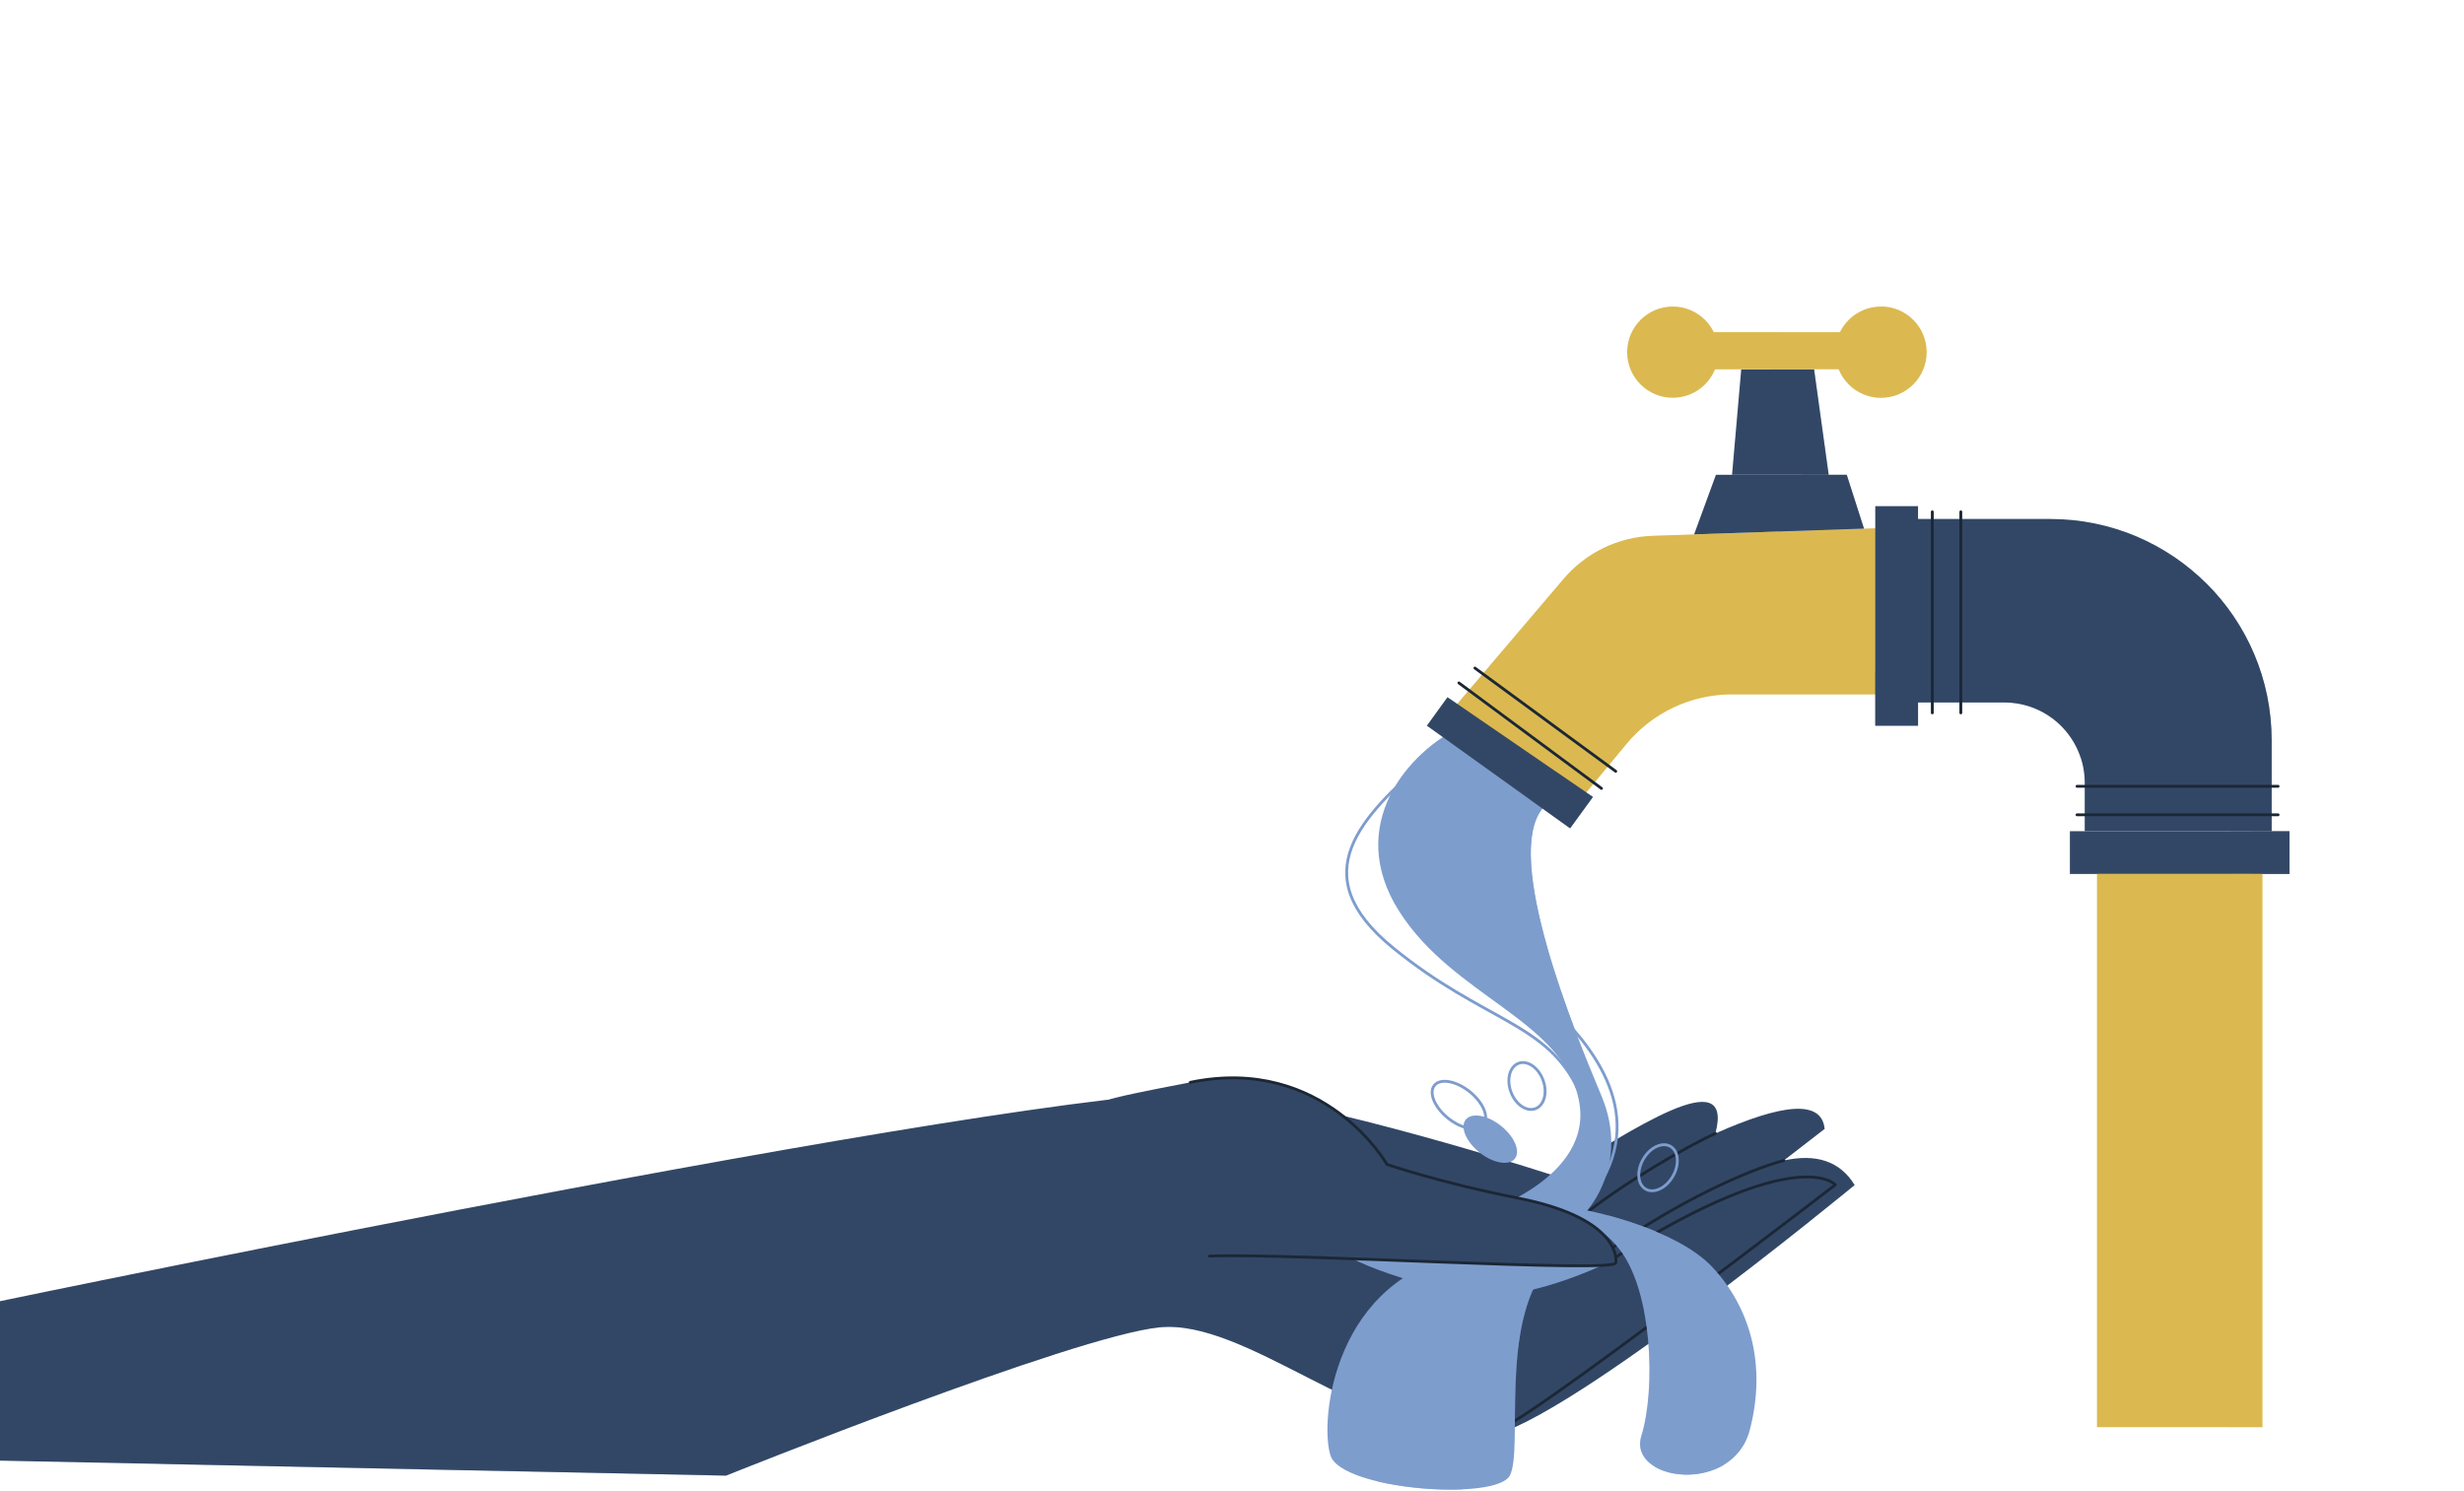 <svg width="864" height="523" viewBox="0 0 864 523" fill="none" xmlns="http://www.w3.org/2000/svg">
<path d="M0 456.32C0 456.32 385.44 376.14 432 383.32C478.56 390.5 545.56 412.5 545.56 412.5C571.84 396.53 608.33 371.93 601.5 397.5C624.71 387.18 638.79 385.42 639.81 395.91L625.5 406.98C636.74 404.52 645.16 407.14 650.33 415.58C650.33 415.58 542.56 504.5 519.56 503.85C477.57 502.67 436.56 462.5 406.56 465.5C376.56 468.5 254.56 517.5 254.56 517.5L0 512.25V456.32Z" fill="#324766"/>
<g style="mix-blend-mode:multiply" opacity="0.29">
<path d="M650.338 415.58L643.568 415.5L622.348 431.7L561.418 443.92C561.418 443.92 443.068 439 415.068 442C382.608 445.48 182.838 507.64 55.828 513.4L254.568 517.5C254.568 517.5 376.568 468.5 406.568 465.5C436.568 462.5 477.578 502.67 519.568 503.85C542.568 504.5 650.338 415.58 650.338 415.58Z" fill="#324766"/>
</g>
<path d="M553.988 427.15C568.598 415.21 592.538 401.46 601.508 397.5" stroke="#1B2735" stroke-linecap="round" stroke-linejoin="round"/>
<path d="M565.559 437.5C588.459 421.45 612.439 410.46 625.499 406.98" stroke="#1B2735" stroke-linecap="round" stroke-linejoin="round"/>
<path d="M529.41 499.32C548.56 488.51 643.56 415.51 643.56 415.51C643.56 415.51 630.79 400.44 566.54 440.89" stroke="#1B2735" stroke-linecap="round" stroke-linejoin="round"/>
<path d="M500.33 266.18C477.56 286.5 456.56 306.5 488.56 332.5C520.56 358.5 542.56 358.5 553.56 382.5" stroke="#7D9DCD" stroke-linecap="round" stroke-linejoin="round"/>
<path d="M545.559 354.5C559.559 368.5 579.559 393.5 556.559 421.5" stroke="#7D9DCD" stroke-linecap="round" stroke-linejoin="round"/>
<path d="M513.031 254.5C493.561 263.5 471.561 289.5 490.561 319.5C509.561 349.5 547.561 357.5 553.561 385.5C559.561 413.5 518.421 425.83 518.421 425.83C518.421 425.83 506.561 439.5 528.561 437.5C550.561 435.5 555.491 422.9 567.531 437.7C579.561 452.5 580.561 487.5 575.561 503.5C570.561 519.5 607.561 524.5 613.561 501.5C619.561 478.5 613.561 458.5 600.561 444.5C587.561 430.5 556.561 424.5 556.561 424.5C556.561 424.5 571.561 408.15 561.561 384.33C551.561 360.51 527.121 300.57 540.841 283.54C554.561 266.51 513.031 254.51 513.031 254.51V254.5Z" fill="#7D9DCD"/>
<g style="mix-blend-mode:screen" opacity="0.74">
<path d="M580.159 514.31C586.229 517.99 596.569 518.36 604.299 513.82C608.219 503.59 609.399 485.83 603.429 465.08C597.069 443 587.489 439.22 580.649 431.9C574.409 429.29 568.239 427.41 563.699 426.2C563.769 426.24 591.569 443.77 590.569 474.12C589.949 492.94 584.339 506.62 580.169 514.31H580.159Z" fill="#7D9DCD"/>
<path d="M540.841 283.54C551.051 270.86 530.651 260.97 519.551 256.74C500.531 284.81 499.001 301.29 505.691 314.12C517.771 337.32 539.131 341.41 552.381 361.47C541.871 333.71 530.481 296.4 540.841 283.54Z" fill="#7D9DCD"/>
</g>
<g style="mix-blend-mode:multiply" opacity="0.34">
<path d="M542.53 332.18C536.73 311.81 533.89 292.17 540.84 283.54C554.56 266.51 513.03 254.51 513.03 254.51C497.4 283.53 515.72 307.23 542.53 332.18Z" fill="#7D9DCD"/>
</g>
<g style="mix-blend-mode:multiply" opacity="0.34">
<path d="M598.061 490C595.781 476.35 584.881 468.44 576.461 459.72C579.491 475.25 578.761 493.26 575.561 503.5C572.581 513.04 584.521 518.66 595.921 516.79C597.941 508.2 599.411 498.14 598.061 490Z" fill="#7D9DCD"/>
</g>
<path d="M515.3 382.81C520.05 386.59 522.24 391.76 520.17 394.35C518.11 396.94 512.58 395.98 507.83 392.2C503.08 388.42 500.89 383.25 502.96 380.66C505.02 378.07 510.55 379.03 515.3 382.81Z" stroke="#7D9DCD" stroke-linecap="round" stroke-linejoin="round"/>
<path d="M526.3 394.81C531.05 398.59 533.24 403.76 531.17 406.35C529.11 408.94 523.58 407.98 518.83 404.2C514.08 400.42 511.89 395.25 513.96 392.66C516.02 390.07 521.55 391.03 526.3 394.81Z" fill="#7D9DCD"/>
<path d="M541.059 378.78C542.689 383.18 541.489 387.67 538.379 388.82C535.269 389.97 531.429 387.34 529.809 382.94C528.189 378.54 529.379 374.05 532.489 372.9C535.599 371.75 539.439 374.38 541.059 378.78Z" stroke="#7D9DCD" stroke-linecap="round" stroke-linejoin="round"/>
<path d="M576.199 406.53C573.809 410.67 574.189 415.38 577.059 417.03C579.929 418.69 584.199 416.67 586.589 412.53C588.979 408.39 588.599 403.68 585.729 402.03C582.859 400.37 578.589 402.39 576.199 406.53Z" stroke="#7D9DCD" stroke-linecap="round" stroke-linejoin="round"/>
<path d="M468.797 437.5C472.057 443 506.837 454.48 523.447 454.24C540.057 454 561.407 443.92 561.407 443.92L552.377 431.14L468.797 437.5Z" fill="#7D9DCD"/>
<path d="M542.679 443.92C525.559 464.5 534.258 508.5 529.408 517.5C524.558 526.5 470.559 522.5 466.559 510.5C462.559 498.5 467.559 447.5 514.559 439.5C542.229 434.79 542.679 443.92 542.679 443.92Z" fill="#7D9DCD"/>
<g style="mix-blend-mode:screen" opacity="0.74">
<path d="M531.08 443.5C540.56 438.51 508.56 435.51 494.56 467.51C485.08 489.19 483.27 509.01 483.09 519.55C492.26 521.74 503.59 522.73 512.8 522.33L512.11 512.26C509.57 492.52 521.61 448.5 531.09 443.51L531.08 443.5Z" fill="#7D9DCD"/>
</g>
<g style="mix-blend-mode:multiply" opacity="0.34">
<path d="M542.677 443.92C542.677 443.92 542.227 434.79 514.557 439.5C505.837 440.98 498.567 443.95 492.527 447.87C518.387 474.24 522.677 502.76 531.237 494.11C531.407 477.44 532.307 456.39 542.677 443.92Z" fill="#7D9DCD"/>
</g>
<path d="M424.091 440.51C453.451 439.36 566.541 446.56 566.571 442.84C566.571 442.84 569.571 427.5 532.061 420.12C505.091 414.81 486.351 408.37 486.351 408.37C486.351 408.37 464.431 369.84 417.371 379.58C413.781 380.32 399.071 383 391.071 385C358.751 393.08 424.091 440.51 424.091 440.51Z" fill="#324766"/>
<path d="M424.091 440.51C453.451 439.36 566.541 446.56 566.571 442.84C566.571 442.84 569.571 427.5 532.061 420.12C505.091 414.81 486.351 408.37 486.351 408.37C486.351 408.37 464.431 369.84 417.371 379.58" stroke="#1B2735" stroke-linecap="round" stroke-linejoin="round"/>
<path d="M663.749 185.04L579.509 187.9C567.439 188.31 556.099 193.79 548.279 202.98L505.699 253.04L551.569 283.54L570.339 260.88C579.459 249.87 593.009 243.5 607.299 243.5H666.809L663.759 185.03L663.749 185.04Z" fill="#DBB950"/>
<g style="mix-blend-mode:multiply" opacity="0.39">
<path d="M607.29 243.5H666.8L666.39 235.65L657.56 235.43V225.83C657.56 225.83 606.56 222.5 587.56 229.5C568.56 236.5 549.59 273.34 549.59 273.34L545.45 270.5L540.43 276.13L551.56 283.53L570.33 260.87C579.45 249.86 593 243.49 607.29 243.49V243.5Z" fill="#DBB950"/>
</g>
<path d="M511.559 239.5L561.559 276.5" stroke="#1B2735" stroke-linecap="round" stroke-linejoin="round"/>
<path d="M517.18 234.29L566.56 270.5" stroke="#1B2735" stroke-linecap="round" stroke-linejoin="round"/>
<path d="M507.558 244.5L558.558 279.5L550.558 290.5L500.328 254.5L507.558 244.5Z" fill="#324766"/>
<g style="mix-blend-mode:multiply" opacity="0.36">
<path d="M536.559 280.47L550.559 290.5L558.559 279.5L545.449 270.5L536.559 280.47Z" fill="#324766"/>
</g>
<path d="M672.277 182H718.917C761.797 182 796.557 216.76 796.557 259.64V291.5H731.007V274.53C731.007 258.97 718.387 246.35 702.827 246.35H672.277V182Z" fill="#324766"/>
<g style="mix-blend-mode:multiply" opacity="0.36">
<path d="M672.277 235.81V246.36H702.827C715.487 246.36 726.187 254.7 729.747 266.19C729.747 266.19 731.977 248.74 723.557 237.51C711.557 221.51 672.277 226.78 672.277 226.78L672.467 235.82H672.277V235.81Z" fill="#324766"/>
</g>
<g style="mix-blend-mode:multiply" opacity="0.36">
<path d="M796.559 259.64C796.559 237.56 787.329 217.66 772.539 203.52C787.539 222.75 782.209 291.5 782.209 291.5H796.559V259.64Z" fill="#324766"/>
</g>
<path d="M677.559 179.5V250" stroke="#1B2735" stroke-linecap="round" stroke-linejoin="round"/>
<path d="M687.559 179.5V250" stroke="#1B2735" stroke-linecap="round" stroke-linejoin="round"/>
<path d="M798.809 275.75H728.309" stroke="#1B2735" stroke-linecap="round" stroke-linejoin="round"/>
<path d="M798.809 285.75H728.309" stroke="#1B2735" stroke-linecap="round" stroke-linejoin="round"/>
<path d="M657.559 177.51V254.51H672.559V177.51H657.559Z" fill="#324766"/>
<g style="mix-blend-mode:multiply" opacity="0.36">
<path d="M672.559 226.75C672.379 226.77 672.279 226.77 672.279 226.77L672.469 235.81L657.559 235.43V254.5H672.559V226.75Z" fill="#324766"/>
</g>
<path d="M802.809 291.5H725.809V306.5H802.809V291.5Z" fill="#324766"/>
<g style="mix-blend-mode:multiply" opacity="0.36">
<path d="M802.807 291.5H789.547V306.5H802.807V291.5Z" fill="#324766"/>
</g>
<path d="M793.309 306.5H735.309V500.5H793.309V306.5Z" fill="#DBB950"/>
<g style="mix-blend-mode:multiply" opacity="0.39">
<path d="M793.31 306.5H789.549H783.15L781.27 500.5H793.31V306.5Z" fill="#DBB950"/>
</g>
<path d="M653.609 185.38L647.559 166.5H601.689L594.039 187.4L653.609 185.38Z" fill="#324766"/>
<g style="mix-blend-mode:multiply" opacity="0.36">
<path d="M653.609 185.38L647.559 166.5H631.619L623.699 186.4L653.609 185.38Z" fill="#324766"/>
</g>
<path d="M610.56 129.5L607.34 166.5H641.22L636.1 129.5H610.56Z" fill="#324766"/>
<g style="mix-blend-mode:multiply" opacity="0.36">
<path d="M641.219 166.5L636.099 129.5H621.559L631.619 166.5H641.219Z" fill="#324766"/>
</g>
<path d="M650.559 116.5H592.559V129.5H650.559V116.5Z" fill="#DBB950"/>
<g style="mix-blend-mode:multiply" opacity="0.39">
<path d="M623.359 116.5H592.559V129.5H608.089C614.999 125.11 619.899 120.58 623.359 116.5Z" fill="#DBB950"/>
</g>
<path d="M659.559 139.5C668.395 139.5 675.559 132.337 675.559 123.5C675.559 114.663 668.395 107.5 659.559 107.5C650.722 107.5 643.559 114.663 643.559 123.5C643.559 132.337 650.722 139.5 659.559 139.5Z" fill="#DBB950"/>
<g style="mix-blend-mode:multiply" opacity="0.39">
<path d="M648.52 135.06C651.39 137.8 655.28 139.5 659.56 139.5C668.4 139.5 675.56 132.34 675.56 123.5C675.56 114.66 668.4 107.5 659.56 107.5C664.69 109.83 666.76 129.11 648.52 135.06Z" fill="#DBB950"/>
</g>
<path d="M586.559 139.5C595.395 139.5 602.559 132.337 602.559 123.5C602.559 114.663 595.395 107.5 586.559 107.5C577.722 107.5 570.559 114.663 570.559 123.5C570.559 132.337 577.722 139.5 586.559 139.5Z" fill="#DBB950"/>
</svg>

